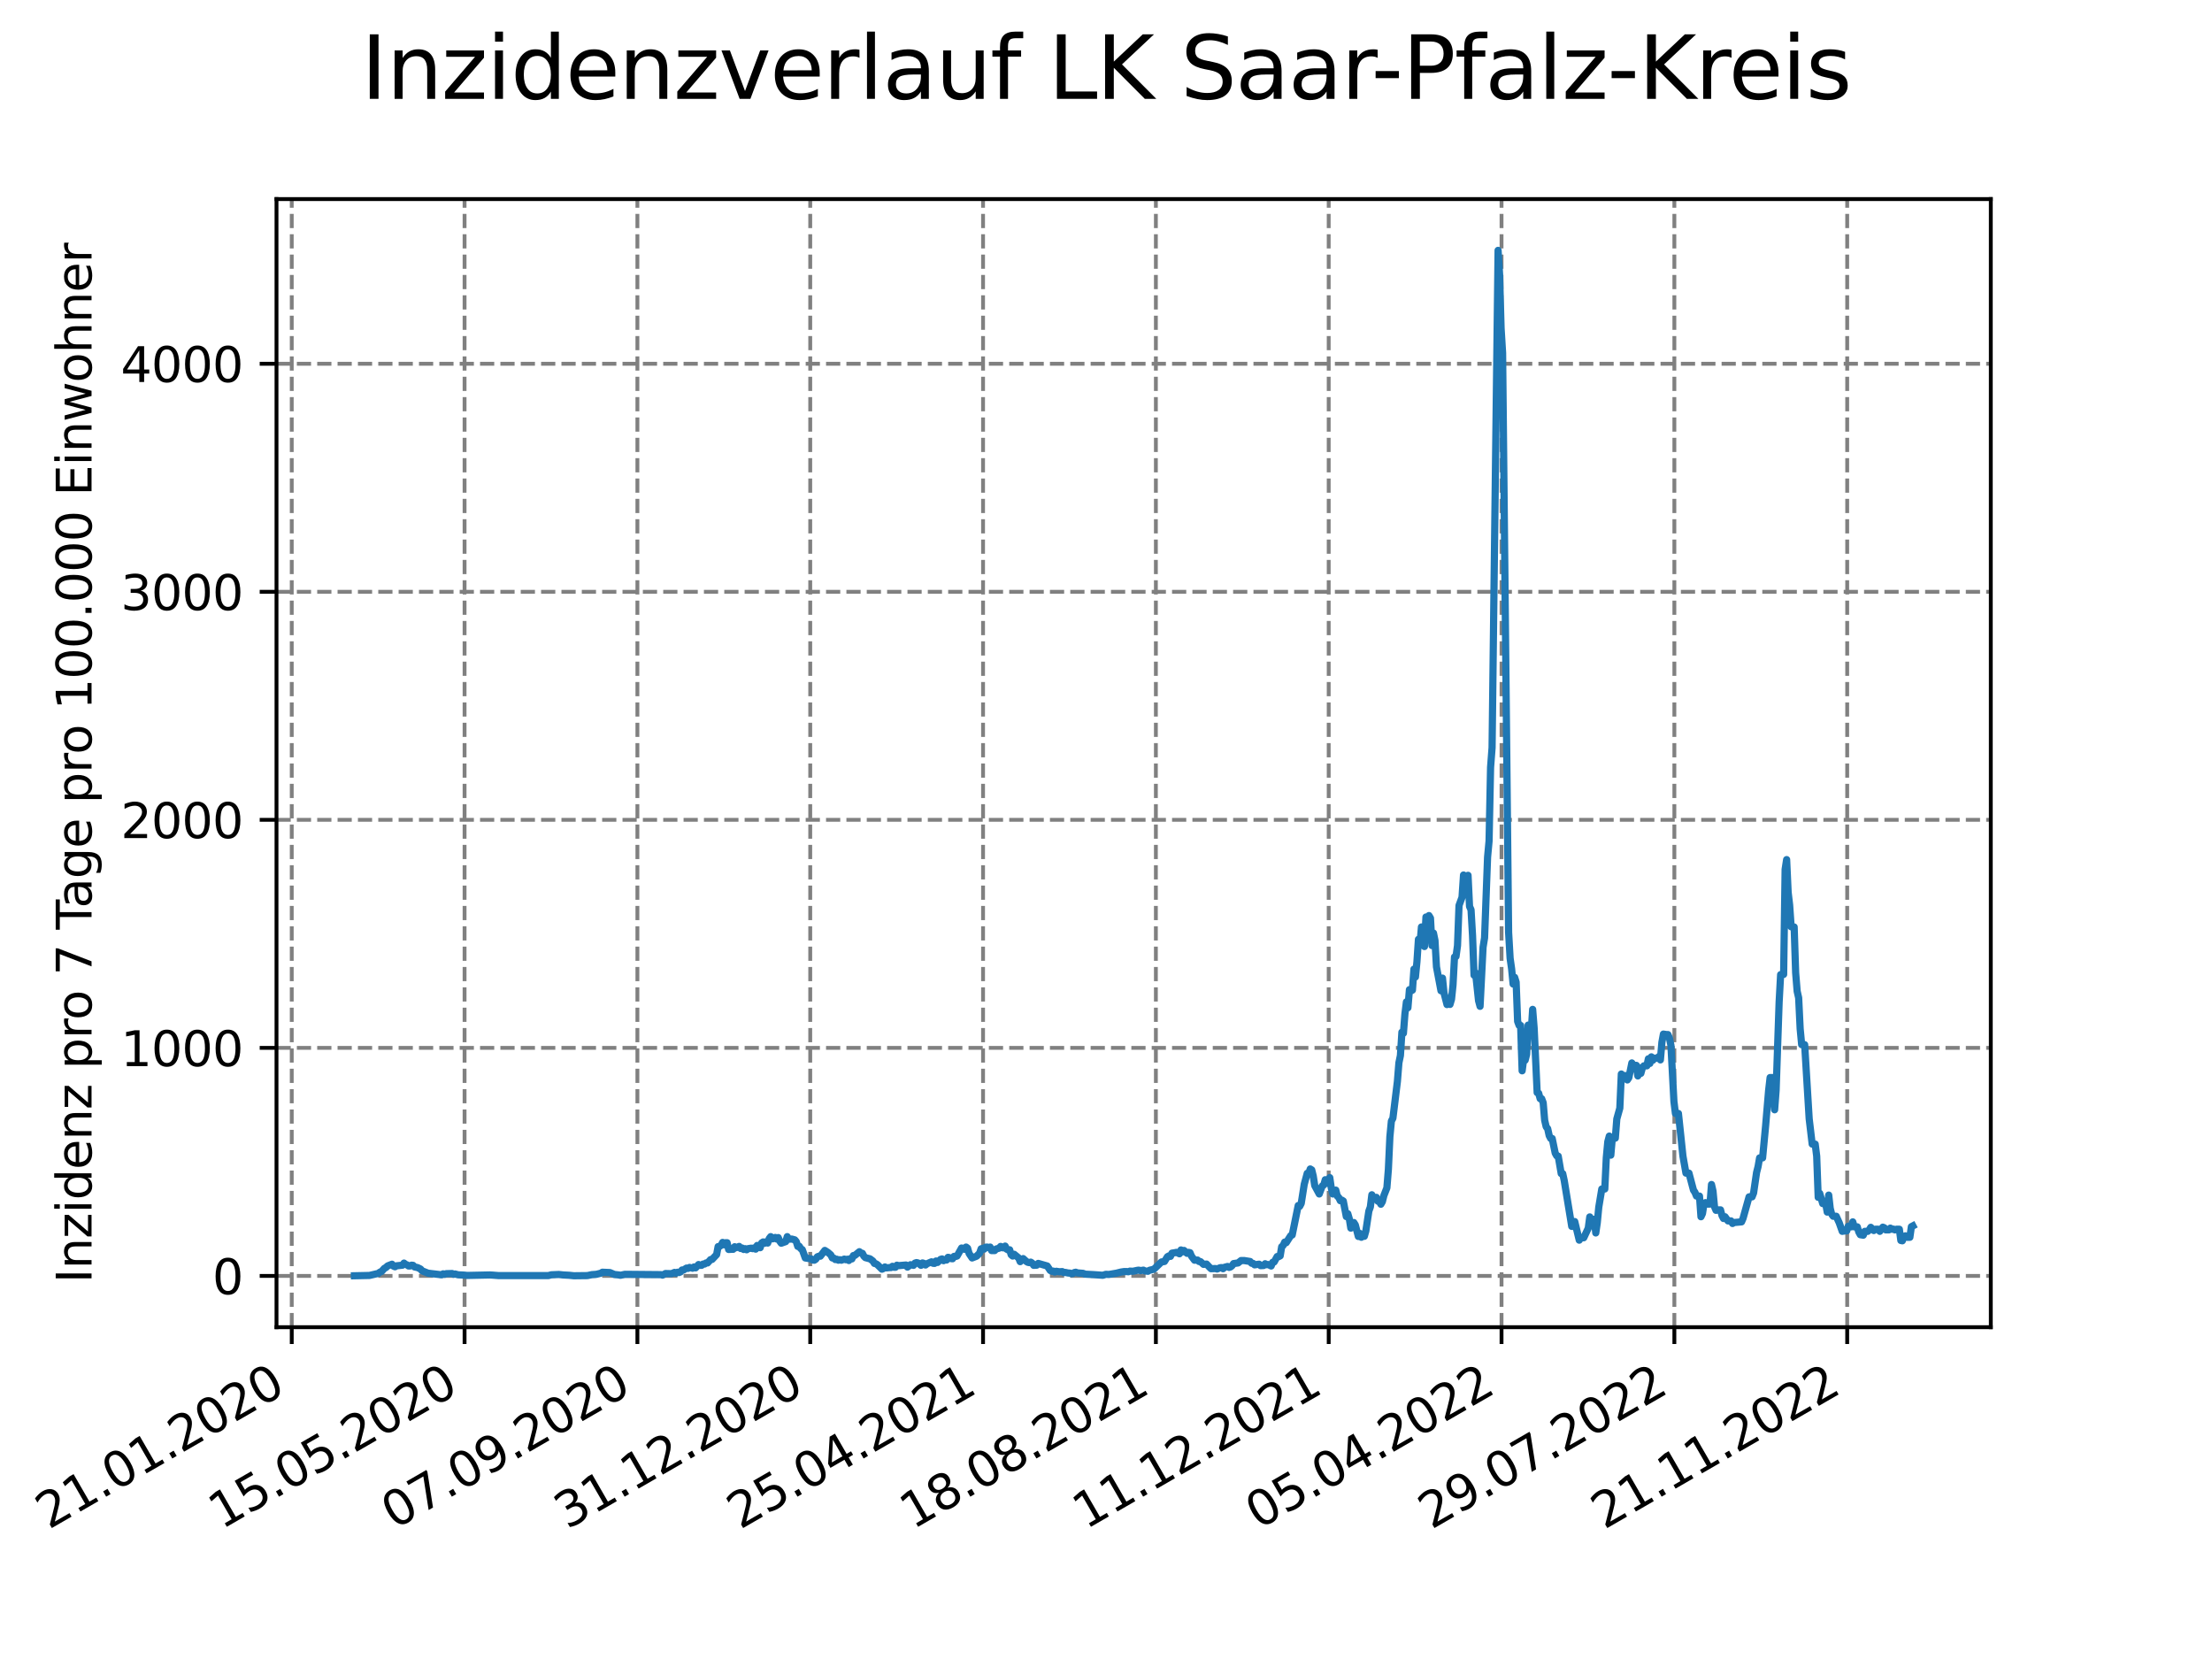 <?xml version="1.0" encoding="utf-8" standalone="no"?>
<!DOCTYPE svg PUBLIC "-//W3C//DTD SVG 1.1//EN"
  "http://www.w3.org/Graphics/SVG/1.1/DTD/svg11.dtd">
<svg xmlns:xlink="http://www.w3.org/1999/xlink" width="460.8pt" height="345.6pt" viewBox="0 0 460.8 345.6" xmlns="http://www.w3.org/2000/svg" version="1.1">
 <defs>
  <style type="text/css">*{stroke-linejoin: round; stroke-linecap: butt}</style>
 </defs>
 <g id="figure_1">
  <g id="patch_1">
   <path d="M 0 345.6 
L 460.8 345.6 
L 460.8 0 
L 0 0 
z
" style="fill: #ffffff"/>
  </g>
  <g id="axes_1">
   <g id="patch_2">
    <path d="M 57.6 276.48 
L 414.72 276.48 
L 414.72 41.472 
L 57.6 41.472 
z
" style="fill: #ffffff"/>
   </g>
   <g id="matplotlib.axis_1">
    <g id="xtick_1">
     <g id="line2d_1">
      <path d="M 60.775 276.48 
L 60.775 41.472 
" clip-path="url(#p03d2da772b)" style="fill: none; stroke-dasharray: 2.96,1.28; stroke-dashoffset: 0; stroke: #808080; stroke-width: 0.8"/>
     </g>
     <g id="line2d_2">
      <defs>
       <path id="m1a5a4cfbed" d="M 0 0 
L 0 3.5 
" style="stroke: #000000; stroke-width: 0.8"/>
      </defs>
      <g>
       <use xlink:href="#m1a5a4cfbed" x="60.775" y="276.48" style="stroke: #000000; stroke-width: 0.8"/>
      </g>
     </g>
     <g id="text_1">
      <!-- 21.01.2020 -->
      <g transform="translate(10.15 318.689) rotate(-30) scale(0.1 -0.1)">
       <defs>
        <path id="DejaVuSans-32" d="M 1228 531 
L 3431 531 
L 3431 0 
L 469 0 
L 469 531 
Q 828 903 1448 1529 
Q 2069 2156 2228 2338 
Q 2531 2678 2651 2914 
Q 2772 3150 2772 3378 
Q 2772 3750 2511 3984 
Q 2250 4219 1831 4219 
Q 1534 4219 1204 4116 
Q 875 4013 500 3803 
L 500 4441 
Q 881 4594 1212 4672 
Q 1544 4750 1819 4750 
Q 2544 4750 2975 4387 
Q 3406 4025 3406 3419 
Q 3406 3131 3298 2873 
Q 3191 2616 2906 2266 
Q 2828 2175 2409 1742 
Q 1991 1309 1228 531 
z
" transform="scale(0.016)"/>
        <path id="DejaVuSans-31" d="M 794 531 
L 1825 531 
L 1825 4091 
L 703 3866 
L 703 4441 
L 1819 4666 
L 2450 4666 
L 2450 531 
L 3481 531 
L 3481 0 
L 794 0 
L 794 531 
z
" transform="scale(0.016)"/>
        <path id="DejaVuSans-2e" d="M 684 794 
L 1344 794 
L 1344 0 
L 684 0 
L 684 794 
z
" transform="scale(0.016)"/>
        <path id="DejaVuSans-30" d="M 2034 4250 
Q 1547 4250 1301 3770 
Q 1056 3291 1056 2328 
Q 1056 1369 1301 889 
Q 1547 409 2034 409 
Q 2525 409 2770 889 
Q 3016 1369 3016 2328 
Q 3016 3291 2770 3770 
Q 2525 4250 2034 4250 
z
M 2034 4750 
Q 2819 4750 3233 4129 
Q 3647 3509 3647 2328 
Q 3647 1150 3233 529 
Q 2819 -91 2034 -91 
Q 1250 -91 836 529 
Q 422 1150 422 2328 
Q 422 3509 836 4129 
Q 1250 4750 2034 4750 
z
" transform="scale(0.016)"/>
       </defs>
       <use xlink:href="#DejaVuSans-32"/>
       <use xlink:href="#DejaVuSans-31" x="63.623"/>
       <use xlink:href="#DejaVuSans-2e" x="127.246"/>
       <use xlink:href="#DejaVuSans-30" x="159.033"/>
       <use xlink:href="#DejaVuSans-31" x="222.656"/>
       <use xlink:href="#DejaVuSans-2e" x="286.279"/>
       <use xlink:href="#DejaVuSans-32" x="318.066"/>
       <use xlink:href="#DejaVuSans-30" x="381.689"/>
       <use xlink:href="#DejaVuSans-32" x="445.312"/>
       <use xlink:href="#DejaVuSans-30" x="508.936"/>
      </g>
     </g>
    </g>
    <g id="xtick_2">
     <g id="line2d_3">
      <path d="M 96.778 276.48 
L 96.778 41.472 
" clip-path="url(#p03d2da772b)" style="fill: none; stroke-dasharray: 2.96,1.28; stroke-dashoffset: 0; stroke: #808080; stroke-width: 0.8"/>
     </g>
     <g id="line2d_4">
      <g>
       <use xlink:href="#m1a5a4cfbed" x="96.778" y="276.48" style="stroke: #000000; stroke-width: 0.8"/>
      </g>
     </g>
     <g id="text_2">
      <!-- 15.05.2020 -->
      <g transform="translate(46.153 318.689) rotate(-30) scale(0.1 -0.1)">
       <defs>
        <path id="DejaVuSans-35" d="M 691 4666 
L 3169 4666 
L 3169 4134 
L 1269 4134 
L 1269 2991 
Q 1406 3038 1543 3061 
Q 1681 3084 1819 3084 
Q 2600 3084 3056 2656 
Q 3513 2228 3513 1497 
Q 3513 744 3044 326 
Q 2575 -91 1722 -91 
Q 1428 -91 1123 -41 
Q 819 9 494 109 
L 494 744 
Q 775 591 1075 516 
Q 1375 441 1709 441 
Q 2250 441 2565 725 
Q 2881 1009 2881 1497 
Q 2881 1984 2565 2268 
Q 2250 2553 1709 2553 
Q 1456 2553 1204 2497 
Q 953 2441 691 2322 
L 691 4666 
z
" transform="scale(0.016)"/>
       </defs>
       <use xlink:href="#DejaVuSans-31"/>
       <use xlink:href="#DejaVuSans-35" x="63.623"/>
       <use xlink:href="#DejaVuSans-2e" x="127.246"/>
       <use xlink:href="#DejaVuSans-30" x="159.033"/>
       <use xlink:href="#DejaVuSans-35" x="222.656"/>
       <use xlink:href="#DejaVuSans-2e" x="286.279"/>
       <use xlink:href="#DejaVuSans-32" x="318.066"/>
       <use xlink:href="#DejaVuSans-30" x="381.689"/>
       <use xlink:href="#DejaVuSans-32" x="445.312"/>
       <use xlink:href="#DejaVuSans-30" x="508.936"/>
      </g>
     </g>
    </g>
    <g id="xtick_3">
     <g id="line2d_5">
      <path d="M 132.781 276.48 
L 132.781 41.472 
" clip-path="url(#p03d2da772b)" style="fill: none; stroke-dasharray: 2.96,1.28; stroke-dashoffset: 0; stroke: #808080; stroke-width: 0.8"/>
     </g>
     <g id="line2d_6">
      <g>
       <use xlink:href="#m1a5a4cfbed" x="132.781" y="276.48" style="stroke: #000000; stroke-width: 0.8"/>
      </g>
     </g>
     <g id="text_3">
      <!-- 07.09.2020 -->
      <g transform="translate(82.156 318.689) rotate(-30) scale(0.1 -0.1)">
       <defs>
        <path id="DejaVuSans-37" d="M 525 4666 
L 3525 4666 
L 3525 4397 
L 1831 0 
L 1172 0 
L 2766 4134 
L 525 4134 
L 525 4666 
z
" transform="scale(0.016)"/>
        <path id="DejaVuSans-39" d="M 703 97 
L 703 672 
Q 941 559 1184 500 
Q 1428 441 1663 441 
Q 2288 441 2617 861 
Q 2947 1281 2994 2138 
Q 2813 1869 2534 1725 
Q 2256 1581 1919 1581 
Q 1219 1581 811 2004 
Q 403 2428 403 3163 
Q 403 3881 828 4315 
Q 1253 4750 1959 4750 
Q 2769 4750 3195 4129 
Q 3622 3509 3622 2328 
Q 3622 1225 3098 567 
Q 2575 -91 1691 -91 
Q 1453 -91 1209 -44 
Q 966 3 703 97 
z
M 1959 2075 
Q 2384 2075 2632 2365 
Q 2881 2656 2881 3163 
Q 2881 3666 2632 3958 
Q 2384 4250 1959 4250 
Q 1534 4250 1286 3958 
Q 1038 3666 1038 3163 
Q 1038 2656 1286 2365 
Q 1534 2075 1959 2075 
z
" transform="scale(0.016)"/>
       </defs>
       <use xlink:href="#DejaVuSans-30"/>
       <use xlink:href="#DejaVuSans-37" x="63.623"/>
       <use xlink:href="#DejaVuSans-2e" x="127.246"/>
       <use xlink:href="#DejaVuSans-30" x="159.033"/>
       <use xlink:href="#DejaVuSans-39" x="222.656"/>
       <use xlink:href="#DejaVuSans-2e" x="286.279"/>
       <use xlink:href="#DejaVuSans-32" x="318.066"/>
       <use xlink:href="#DejaVuSans-30" x="381.689"/>
       <use xlink:href="#DejaVuSans-32" x="445.312"/>
       <use xlink:href="#DejaVuSans-30" x="508.936"/>
      </g>
     </g>
    </g>
    <g id="xtick_4">
     <g id="line2d_7">
      <path d="M 168.785 276.48 
L 168.785 41.472 
" clip-path="url(#p03d2da772b)" style="fill: none; stroke-dasharray: 2.96,1.28; stroke-dashoffset: 0; stroke: #808080; stroke-width: 0.8"/>
     </g>
     <g id="line2d_8">
      <g>
       <use xlink:href="#m1a5a4cfbed" x="168.785" y="276.48" style="stroke: #000000; stroke-width: 0.8"/>
      </g>
     </g>
     <g id="text_4">
      <!-- 31.12.2020 -->
      <g transform="translate(118.159 318.689) rotate(-30) scale(0.1 -0.1)">
       <defs>
        <path id="DejaVuSans-33" d="M 2597 2516 
Q 3050 2419 3304 2112 
Q 3559 1806 3559 1356 
Q 3559 666 3084 287 
Q 2609 -91 1734 -91 
Q 1441 -91 1130 -33 
Q 819 25 488 141 
L 488 750 
Q 750 597 1062 519 
Q 1375 441 1716 441 
Q 2309 441 2620 675 
Q 2931 909 2931 1356 
Q 2931 1769 2642 2001 
Q 2353 2234 1838 2234 
L 1294 2234 
L 1294 2753 
L 1863 2753 
Q 2328 2753 2575 2939 
Q 2822 3125 2822 3475 
Q 2822 3834 2567 4026 
Q 2313 4219 1838 4219 
Q 1578 4219 1281 4162 
Q 984 4106 628 3988 
L 628 4550 
Q 988 4650 1302 4700 
Q 1616 4750 1894 4750 
Q 2613 4750 3031 4423 
Q 3450 4097 3450 3541 
Q 3450 3153 3228 2886 
Q 3006 2619 2597 2516 
z
" transform="scale(0.016)"/>
       </defs>
       <use xlink:href="#DejaVuSans-33"/>
       <use xlink:href="#DejaVuSans-31" x="63.623"/>
       <use xlink:href="#DejaVuSans-2e" x="127.246"/>
       <use xlink:href="#DejaVuSans-31" x="159.033"/>
       <use xlink:href="#DejaVuSans-32" x="222.656"/>
       <use xlink:href="#DejaVuSans-2e" x="286.279"/>
       <use xlink:href="#DejaVuSans-32" x="318.066"/>
       <use xlink:href="#DejaVuSans-30" x="381.689"/>
       <use xlink:href="#DejaVuSans-32" x="445.312"/>
       <use xlink:href="#DejaVuSans-30" x="508.936"/>
      </g>
     </g>
    </g>
    <g id="xtick_5">
     <g id="line2d_9">
      <path d="M 204.788 276.48 
L 204.788 41.472 
" clip-path="url(#p03d2da772b)" style="fill: none; stroke-dasharray: 2.96,1.28; stroke-dashoffset: 0; stroke: #808080; stroke-width: 0.8"/>
     </g>
     <g id="line2d_10">
      <g>
       <use xlink:href="#m1a5a4cfbed" x="204.788" y="276.48" style="stroke: #000000; stroke-width: 0.8"/>
      </g>
     </g>
     <g id="text_5">
      <!-- 25.04.2021 -->
      <g transform="translate(154.162 318.689) rotate(-30) scale(0.1 -0.1)">
       <defs>
        <path id="DejaVuSans-34" d="M 2419 4116 
L 825 1625 
L 2419 1625 
L 2419 4116 
z
M 2253 4666 
L 3047 4666 
L 3047 1625 
L 3713 1625 
L 3713 1100 
L 3047 1100 
L 3047 0 
L 2419 0 
L 2419 1100 
L 313 1100 
L 313 1709 
L 2253 4666 
z
" transform="scale(0.016)"/>
       </defs>
       <use xlink:href="#DejaVuSans-32"/>
       <use xlink:href="#DejaVuSans-35" x="63.623"/>
       <use xlink:href="#DejaVuSans-2e" x="127.246"/>
       <use xlink:href="#DejaVuSans-30" x="159.033"/>
       <use xlink:href="#DejaVuSans-34" x="222.656"/>
       <use xlink:href="#DejaVuSans-2e" x="286.279"/>
       <use xlink:href="#DejaVuSans-32" x="318.066"/>
       <use xlink:href="#DejaVuSans-30" x="381.689"/>
       <use xlink:href="#DejaVuSans-32" x="445.312"/>
       <use xlink:href="#DejaVuSans-31" x="508.936"/>
      </g>
     </g>
    </g>
    <g id="xtick_6">
     <g id="line2d_11">
      <path d="M 240.791 276.48 
L 240.791 41.472 
" clip-path="url(#p03d2da772b)" style="fill: none; stroke-dasharray: 2.96,1.28; stroke-dashoffset: 0; stroke: #808080; stroke-width: 0.8"/>
     </g>
     <g id="line2d_12">
      <g>
       <use xlink:href="#m1a5a4cfbed" x="240.791" y="276.48" style="stroke: #000000; stroke-width: 0.8"/>
      </g>
     </g>
     <g id="text_6">
      <!-- 18.08.2021 -->
      <g transform="translate(190.166 318.689) rotate(-30) scale(0.1 -0.1)">
       <defs>
        <path id="DejaVuSans-38" d="M 2034 2216 
Q 1584 2216 1326 1975 
Q 1069 1734 1069 1313 
Q 1069 891 1326 650 
Q 1584 409 2034 409 
Q 2484 409 2743 651 
Q 3003 894 3003 1313 
Q 3003 1734 2745 1975 
Q 2488 2216 2034 2216 
z
M 1403 2484 
Q 997 2584 770 2862 
Q 544 3141 544 3541 
Q 544 4100 942 4425 
Q 1341 4750 2034 4750 
Q 2731 4750 3128 4425 
Q 3525 4100 3525 3541 
Q 3525 3141 3298 2862 
Q 3072 2584 2669 2484 
Q 3125 2378 3379 2068 
Q 3634 1759 3634 1313 
Q 3634 634 3220 271 
Q 2806 -91 2034 -91 
Q 1263 -91 848 271 
Q 434 634 434 1313 
Q 434 1759 690 2068 
Q 947 2378 1403 2484 
z
M 1172 3481 
Q 1172 3119 1398 2916 
Q 1625 2713 2034 2713 
Q 2441 2713 2670 2916 
Q 2900 3119 2900 3481 
Q 2900 3844 2670 4047 
Q 2441 4250 2034 4250 
Q 1625 4250 1398 4047 
Q 1172 3844 1172 3481 
z
" transform="scale(0.016)"/>
       </defs>
       <use xlink:href="#DejaVuSans-31"/>
       <use xlink:href="#DejaVuSans-38" x="63.623"/>
       <use xlink:href="#DejaVuSans-2e" x="127.246"/>
       <use xlink:href="#DejaVuSans-30" x="159.033"/>
       <use xlink:href="#DejaVuSans-38" x="222.656"/>
       <use xlink:href="#DejaVuSans-2e" x="286.279"/>
       <use xlink:href="#DejaVuSans-32" x="318.066"/>
       <use xlink:href="#DejaVuSans-30" x="381.689"/>
       <use xlink:href="#DejaVuSans-32" x="445.312"/>
       <use xlink:href="#DejaVuSans-31" x="508.936"/>
      </g>
     </g>
    </g>
    <g id="xtick_7">
     <g id="line2d_13">
      <path d="M 276.794 276.48 
L 276.794 41.472 
" clip-path="url(#p03d2da772b)" style="fill: none; stroke-dasharray: 2.96,1.28; stroke-dashoffset: 0; stroke: #808080; stroke-width: 0.8"/>
     </g>
     <g id="line2d_14">
      <g>
       <use xlink:href="#m1a5a4cfbed" x="276.794" y="276.48" style="stroke: #000000; stroke-width: 0.8"/>
      </g>
     </g>
     <g id="text_7">
      <!-- 11.12.2021 -->
      <g transform="translate(226.169 318.689) rotate(-30) scale(0.1 -0.1)">
       <use xlink:href="#DejaVuSans-31"/>
       <use xlink:href="#DejaVuSans-31" x="63.623"/>
       <use xlink:href="#DejaVuSans-2e" x="127.246"/>
       <use xlink:href="#DejaVuSans-31" x="159.033"/>
       <use xlink:href="#DejaVuSans-32" x="222.656"/>
       <use xlink:href="#DejaVuSans-2e" x="286.279"/>
       <use xlink:href="#DejaVuSans-32" x="318.066"/>
       <use xlink:href="#DejaVuSans-30" x="381.689"/>
       <use xlink:href="#DejaVuSans-32" x="445.312"/>
       <use xlink:href="#DejaVuSans-31" x="508.936"/>
      </g>
     </g>
    </g>
    <g id="xtick_8">
     <g id="line2d_15">
      <path d="M 312.797 276.48 
L 312.797 41.472 
" clip-path="url(#p03d2da772b)" style="fill: none; stroke-dasharray: 2.96,1.28; stroke-dashoffset: 0; stroke: #808080; stroke-width: 0.8"/>
     </g>
     <g id="line2d_16">
      <g>
       <use xlink:href="#m1a5a4cfbed" x="312.797" y="276.48" style="stroke: #000000; stroke-width: 0.8"/>
      </g>
     </g>
     <g id="text_8">
      <!-- 05.04.2022 -->
      <g transform="translate(262.172 318.689) rotate(-30) scale(0.1 -0.1)">
       <use xlink:href="#DejaVuSans-30"/>
       <use xlink:href="#DejaVuSans-35" x="63.623"/>
       <use xlink:href="#DejaVuSans-2e" x="127.246"/>
       <use xlink:href="#DejaVuSans-30" x="159.033"/>
       <use xlink:href="#DejaVuSans-34" x="222.656"/>
       <use xlink:href="#DejaVuSans-2e" x="286.279"/>
       <use xlink:href="#DejaVuSans-32" x="318.066"/>
       <use xlink:href="#DejaVuSans-30" x="381.689"/>
       <use xlink:href="#DejaVuSans-32" x="445.312"/>
       <use xlink:href="#DejaVuSans-32" x="508.936"/>
      </g>
     </g>
    </g>
    <g id="xtick_9">
     <g id="line2d_17">
      <path d="M 348.8 276.48 
L 348.8 41.472 
" clip-path="url(#p03d2da772b)" style="fill: none; stroke-dasharray: 2.96,1.28; stroke-dashoffset: 0; stroke: #808080; stroke-width: 0.8"/>
     </g>
     <g id="line2d_18">
      <g>
       <use xlink:href="#m1a5a4cfbed" x="348.8" y="276.48" style="stroke: #000000; stroke-width: 0.8"/>
      </g>
     </g>
     <g id="text_9">
      <!-- 29.07.2022 -->
      <g transform="translate(298.175 318.689) rotate(-30) scale(0.1 -0.1)">
       <use xlink:href="#DejaVuSans-32"/>
       <use xlink:href="#DejaVuSans-39" x="63.623"/>
       <use xlink:href="#DejaVuSans-2e" x="127.246"/>
       <use xlink:href="#DejaVuSans-30" x="159.033"/>
       <use xlink:href="#DejaVuSans-37" x="222.656"/>
       <use xlink:href="#DejaVuSans-2e" x="286.279"/>
       <use xlink:href="#DejaVuSans-32" x="318.066"/>
       <use xlink:href="#DejaVuSans-30" x="381.689"/>
       <use xlink:href="#DejaVuSans-32" x="445.312"/>
       <use xlink:href="#DejaVuSans-32" x="508.936"/>
      </g>
     </g>
    </g>
    <g id="xtick_10">
     <g id="line2d_19">
      <path d="M 384.803 276.48 
L 384.803 41.472 
" clip-path="url(#p03d2da772b)" style="fill: none; stroke-dasharray: 2.96,1.28; stroke-dashoffset: 0; stroke: #808080; stroke-width: 0.8"/>
     </g>
     <g id="line2d_20">
      <g>
       <use xlink:href="#m1a5a4cfbed" x="384.803" y="276.48" style="stroke: #000000; stroke-width: 0.8"/>
      </g>
     </g>
     <g id="text_10">
      <!-- 21.11.2022 -->
      <g transform="translate(334.178 318.689) rotate(-30) scale(0.1 -0.1)">
       <use xlink:href="#DejaVuSans-32"/>
       <use xlink:href="#DejaVuSans-31" x="63.623"/>
       <use xlink:href="#DejaVuSans-2e" x="127.246"/>
       <use xlink:href="#DejaVuSans-31" x="159.033"/>
       <use xlink:href="#DejaVuSans-31" x="222.656"/>
       <use xlink:href="#DejaVuSans-2e" x="286.279"/>
       <use xlink:href="#DejaVuSans-32" x="318.066"/>
       <use xlink:href="#DejaVuSans-30" x="381.689"/>
       <use xlink:href="#DejaVuSans-32" x="445.312"/>
       <use xlink:href="#DejaVuSans-32" x="508.936"/>
      </g>
     </g>
    </g>
   </g>
   <g id="matplotlib.axis_2">
    <g id="ytick_1">
     <g id="line2d_21">
      <path d="M 57.6 265.798 
L 414.72 265.798 
" clip-path="url(#p03d2da772b)" style="fill: none; stroke-dasharray: 2.96,1.28; stroke-dashoffset: 0; stroke: #808080; stroke-width: 0.8"/>
     </g>
     <g id="line2d_22">
      <defs>
       <path id="ma53c4f6c4d" d="M 0 0 
L -3.5 0 
" style="stroke: #000000; stroke-width: 0.8"/>
      </defs>
      <g>
       <use xlink:href="#ma53c4f6c4d" x="57.6" y="265.798" style="stroke: #000000; stroke-width: 0.8"/>
      </g>
     </g>
     <g id="text_11">
      <!-- 0 -->
      <g transform="translate(44.237 269.597) scale(0.1 -0.1)">
       <use xlink:href="#DejaVuSans-30"/>
      </g>
     </g>
    </g>
    <g id="ytick_2">
     <g id="line2d_23">
      <path d="M 57.6 218.293 
L 414.72 218.293 
" clip-path="url(#p03d2da772b)" style="fill: none; stroke-dasharray: 2.96,1.28; stroke-dashoffset: 0; stroke: #808080; stroke-width: 0.8"/>
     </g>
     <g id="line2d_24">
      <g>
       <use xlink:href="#ma53c4f6c4d" x="57.6" y="218.293" style="stroke: #000000; stroke-width: 0.8"/>
      </g>
     </g>
     <g id="text_12">
      <!-- 1000 -->
      <g transform="translate(25.15 222.092) scale(0.1 -0.1)">
       <use xlink:href="#DejaVuSans-31"/>
       <use xlink:href="#DejaVuSans-30" x="63.623"/>
       <use xlink:href="#DejaVuSans-30" x="127.246"/>
       <use xlink:href="#DejaVuSans-30" x="190.869"/>
      </g>
     </g>
    </g>
    <g id="ytick_3">
     <g id="line2d_25">
      <path d="M 57.6 170.788 
L 414.72 170.788 
" clip-path="url(#p03d2da772b)" style="fill: none; stroke-dasharray: 2.96,1.28; stroke-dashoffset: 0; stroke: #808080; stroke-width: 0.8"/>
     </g>
     <g id="line2d_26">
      <g>
       <use xlink:href="#ma53c4f6c4d" x="57.6" y="170.788" style="stroke: #000000; stroke-width: 0.8"/>
      </g>
     </g>
     <g id="text_13">
      <!-- 2000 -->
      <g transform="translate(25.15 174.588) scale(0.1 -0.1)">
       <use xlink:href="#DejaVuSans-32"/>
       <use xlink:href="#DejaVuSans-30" x="63.623"/>
       <use xlink:href="#DejaVuSans-30" x="127.246"/>
       <use xlink:href="#DejaVuSans-30" x="190.869"/>
      </g>
     </g>
    </g>
    <g id="ytick_4">
     <g id="line2d_27">
      <path d="M 57.6 123.284 
L 414.72 123.284 
" clip-path="url(#p03d2da772b)" style="fill: none; stroke-dasharray: 2.96,1.28; stroke-dashoffset: 0; stroke: #808080; stroke-width: 0.8"/>
     </g>
     <g id="line2d_28">
      <g>
       <use xlink:href="#ma53c4f6c4d" x="57.6" y="123.284" style="stroke: #000000; stroke-width: 0.8"/>
      </g>
     </g>
     <g id="text_14">
      <!-- 3000 -->
      <g transform="translate(25.15 127.083) scale(0.1 -0.1)">
       <use xlink:href="#DejaVuSans-33"/>
       <use xlink:href="#DejaVuSans-30" x="63.623"/>
       <use xlink:href="#DejaVuSans-30" x="127.246"/>
       <use xlink:href="#DejaVuSans-30" x="190.869"/>
      </g>
     </g>
    </g>
    <g id="ytick_5">
     <g id="line2d_29">
      <path d="M 57.6 75.779 
L 414.72 75.779 
" clip-path="url(#p03d2da772b)" style="fill: none; stroke-dasharray: 2.96,1.28; stroke-dashoffset: 0; stroke: #808080; stroke-width: 0.8"/>
     </g>
     <g id="line2d_30">
      <g>
       <use xlink:href="#ma53c4f6c4d" x="57.6" y="75.779" style="stroke: #000000; stroke-width: 0.8"/>
      </g>
     </g>
     <g id="text_15">
      <!-- 4000 -->
      <g transform="translate(25.15 79.578) scale(0.1 -0.1)">
       <use xlink:href="#DejaVuSans-34"/>
       <use xlink:href="#DejaVuSans-30" x="63.623"/>
       <use xlink:href="#DejaVuSans-30" x="127.246"/>
       <use xlink:href="#DejaVuSans-30" x="190.869"/>
      </g>
     </g>
    </g>
    <g id="text_16">
     <!-- Inzidenz pro 7 Tage pro 100.000 Einwohner -->
     <g transform="translate(19.07 267.301) rotate(-90) scale(0.1 -0.1)">
      <defs>
       <path id="DejaVuSans-49" d="M 628 4666 
L 1259 4666 
L 1259 0 
L 628 0 
L 628 4666 
z
" transform="scale(0.016)"/>
       <path id="DejaVuSans-6e" d="M 3513 2113 
L 3513 0 
L 2938 0 
L 2938 2094 
Q 2938 2591 2744 2837 
Q 2550 3084 2163 3084 
Q 1697 3084 1428 2787 
Q 1159 2491 1159 1978 
L 1159 0 
L 581 0 
L 581 3500 
L 1159 3500 
L 1159 2956 
Q 1366 3272 1645 3428 
Q 1925 3584 2291 3584 
Q 2894 3584 3203 3211 
Q 3513 2838 3513 2113 
z
" transform="scale(0.016)"/>
       <path id="DejaVuSans-7a" d="M 353 3500 
L 3084 3500 
L 3084 2975 
L 922 459 
L 3084 459 
L 3084 0 
L 275 0 
L 275 525 
L 2438 3041 
L 353 3041 
L 353 3500 
z
" transform="scale(0.016)"/>
       <path id="DejaVuSans-69" d="M 603 3500 
L 1178 3500 
L 1178 0 
L 603 0 
L 603 3500 
z
M 603 4863 
L 1178 4863 
L 1178 4134 
L 603 4134 
L 603 4863 
z
" transform="scale(0.016)"/>
       <path id="DejaVuSans-64" d="M 2906 2969 
L 2906 4863 
L 3481 4863 
L 3481 0 
L 2906 0 
L 2906 525 
Q 2725 213 2448 61 
Q 2172 -91 1784 -91 
Q 1150 -91 751 415 
Q 353 922 353 1747 
Q 353 2572 751 3078 
Q 1150 3584 1784 3584 
Q 2172 3584 2448 3432 
Q 2725 3281 2906 2969 
z
M 947 1747 
Q 947 1113 1208 752 
Q 1469 391 1925 391 
Q 2381 391 2643 752 
Q 2906 1113 2906 1747 
Q 2906 2381 2643 2742 
Q 2381 3103 1925 3103 
Q 1469 3103 1208 2742 
Q 947 2381 947 1747 
z
" transform="scale(0.016)"/>
       <path id="DejaVuSans-65" d="M 3597 1894 
L 3597 1613 
L 953 1613 
Q 991 1019 1311 708 
Q 1631 397 2203 397 
Q 2534 397 2845 478 
Q 3156 559 3463 722 
L 3463 178 
Q 3153 47 2828 -22 
Q 2503 -91 2169 -91 
Q 1331 -91 842 396 
Q 353 884 353 1716 
Q 353 2575 817 3079 
Q 1281 3584 2069 3584 
Q 2775 3584 3186 3129 
Q 3597 2675 3597 1894 
z
M 3022 2063 
Q 3016 2534 2758 2815 
Q 2500 3097 2075 3097 
Q 1594 3097 1305 2825 
Q 1016 2553 972 2059 
L 3022 2063 
z
" transform="scale(0.016)"/>
       <path id="DejaVuSans-20" transform="scale(0.016)"/>
       <path id="DejaVuSans-70" d="M 1159 525 
L 1159 -1331 
L 581 -1331 
L 581 3500 
L 1159 3500 
L 1159 2969 
Q 1341 3281 1617 3432 
Q 1894 3584 2278 3584 
Q 2916 3584 3314 3078 
Q 3713 2572 3713 1747 
Q 3713 922 3314 415 
Q 2916 -91 2278 -91 
Q 1894 -91 1617 61 
Q 1341 213 1159 525 
z
M 3116 1747 
Q 3116 2381 2855 2742 
Q 2594 3103 2138 3103 
Q 1681 3103 1420 2742 
Q 1159 2381 1159 1747 
Q 1159 1113 1420 752 
Q 1681 391 2138 391 
Q 2594 391 2855 752 
Q 3116 1113 3116 1747 
z
" transform="scale(0.016)"/>
       <path id="DejaVuSans-72" d="M 2631 2963 
Q 2534 3019 2420 3045 
Q 2306 3072 2169 3072 
Q 1681 3072 1420 2755 
Q 1159 2438 1159 1844 
L 1159 0 
L 581 0 
L 581 3500 
L 1159 3500 
L 1159 2956 
Q 1341 3275 1631 3429 
Q 1922 3584 2338 3584 
Q 2397 3584 2469 3576 
Q 2541 3569 2628 3553 
L 2631 2963 
z
" transform="scale(0.016)"/>
       <path id="DejaVuSans-6f" d="M 1959 3097 
Q 1497 3097 1228 2736 
Q 959 2375 959 1747 
Q 959 1119 1226 758 
Q 1494 397 1959 397 
Q 2419 397 2687 759 
Q 2956 1122 2956 1747 
Q 2956 2369 2687 2733 
Q 2419 3097 1959 3097 
z
M 1959 3584 
Q 2709 3584 3137 3096 
Q 3566 2609 3566 1747 
Q 3566 888 3137 398 
Q 2709 -91 1959 -91 
Q 1206 -91 779 398 
Q 353 888 353 1747 
Q 353 2609 779 3096 
Q 1206 3584 1959 3584 
z
" transform="scale(0.016)"/>
       <path id="DejaVuSans-54" d="M -19 4666 
L 3928 4666 
L 3928 4134 
L 2272 4134 
L 2272 0 
L 1638 0 
L 1638 4134 
L -19 4134 
L -19 4666 
z
" transform="scale(0.016)"/>
       <path id="DejaVuSans-61" d="M 2194 1759 
Q 1497 1759 1228 1600 
Q 959 1441 959 1056 
Q 959 750 1161 570 
Q 1363 391 1709 391 
Q 2188 391 2477 730 
Q 2766 1069 2766 1631 
L 2766 1759 
L 2194 1759 
z
M 3341 1997 
L 3341 0 
L 2766 0 
L 2766 531 
Q 2569 213 2275 61 
Q 1981 -91 1556 -91 
Q 1019 -91 701 211 
Q 384 513 384 1019 
Q 384 1609 779 1909 
Q 1175 2209 1959 2209 
L 2766 2209 
L 2766 2266 
Q 2766 2663 2505 2880 
Q 2244 3097 1772 3097 
Q 1472 3097 1187 3025 
Q 903 2953 641 2809 
L 641 3341 
Q 956 3463 1253 3523 
Q 1550 3584 1831 3584 
Q 2591 3584 2966 3190 
Q 3341 2797 3341 1997 
z
" transform="scale(0.016)"/>
       <path id="DejaVuSans-67" d="M 2906 1791 
Q 2906 2416 2648 2759 
Q 2391 3103 1925 3103 
Q 1463 3103 1205 2759 
Q 947 2416 947 1791 
Q 947 1169 1205 825 
Q 1463 481 1925 481 
Q 2391 481 2648 825 
Q 2906 1169 2906 1791 
z
M 3481 434 
Q 3481 -459 3084 -895 
Q 2688 -1331 1869 -1331 
Q 1566 -1331 1297 -1286 
Q 1028 -1241 775 -1147 
L 775 -588 
Q 1028 -725 1275 -790 
Q 1522 -856 1778 -856 
Q 2344 -856 2625 -561 
Q 2906 -266 2906 331 
L 2906 616 
Q 2728 306 2450 153 
Q 2172 0 1784 0 
Q 1141 0 747 490 
Q 353 981 353 1791 
Q 353 2603 747 3093 
Q 1141 3584 1784 3584 
Q 2172 3584 2450 3431 
Q 2728 3278 2906 2969 
L 2906 3500 
L 3481 3500 
L 3481 434 
z
" transform="scale(0.016)"/>
       <path id="DejaVuSans-45" d="M 628 4666 
L 3578 4666 
L 3578 4134 
L 1259 4134 
L 1259 2753 
L 3481 2753 
L 3481 2222 
L 1259 2222 
L 1259 531 
L 3634 531 
L 3634 0 
L 628 0 
L 628 4666 
z
" transform="scale(0.016)"/>
       <path id="DejaVuSans-77" d="M 269 3500 
L 844 3500 
L 1563 769 
L 2278 3500 
L 2956 3500 
L 3675 769 
L 4391 3500 
L 4966 3500 
L 4050 0 
L 3372 0 
L 2619 2869 
L 1863 0 
L 1184 0 
L 269 3500 
z
" transform="scale(0.016)"/>
       <path id="DejaVuSans-68" d="M 3513 2113 
L 3513 0 
L 2938 0 
L 2938 2094 
Q 2938 2591 2744 2837 
Q 2550 3084 2163 3084 
Q 1697 3084 1428 2787 
Q 1159 2491 1159 1978 
L 1159 0 
L 581 0 
L 581 4863 
L 1159 4863 
L 1159 2956 
Q 1366 3272 1645 3428 
Q 1925 3584 2291 3584 
Q 2894 3584 3203 3211 
Q 3513 2838 3513 2113 
z
" transform="scale(0.016)"/>
      </defs>
      <use xlink:href="#DejaVuSans-49"/>
      <use xlink:href="#DejaVuSans-6e" x="29.492"/>
      <use xlink:href="#DejaVuSans-7a" x="92.871"/>
      <use xlink:href="#DejaVuSans-69" x="145.361"/>
      <use xlink:href="#DejaVuSans-64" x="173.145"/>
      <use xlink:href="#DejaVuSans-65" x="236.621"/>
      <use xlink:href="#DejaVuSans-6e" x="298.145"/>
      <use xlink:href="#DejaVuSans-7a" x="361.523"/>
      <use xlink:href="#DejaVuSans-20" x="414.014"/>
      <use xlink:href="#DejaVuSans-70" x="445.801"/>
      <use xlink:href="#DejaVuSans-72" x="509.277"/>
      <use xlink:href="#DejaVuSans-6f" x="548.141"/>
      <use xlink:href="#DejaVuSans-20" x="609.322"/>
      <use xlink:href="#DejaVuSans-37" x="641.109"/>
      <use xlink:href="#DejaVuSans-20" x="704.732"/>
      <use xlink:href="#DejaVuSans-54" x="736.52"/>
      <use xlink:href="#DejaVuSans-61" x="781.104"/>
      <use xlink:href="#DejaVuSans-67" x="842.383"/>
      <use xlink:href="#DejaVuSans-65" x="905.859"/>
      <use xlink:href="#DejaVuSans-20" x="967.383"/>
      <use xlink:href="#DejaVuSans-70" x="999.17"/>
      <use xlink:href="#DejaVuSans-72" x="1062.646"/>
      <use xlink:href="#DejaVuSans-6f" x="1101.51"/>
      <use xlink:href="#DejaVuSans-20" x="1162.691"/>
      <use xlink:href="#DejaVuSans-31" x="1194.479"/>
      <use xlink:href="#DejaVuSans-30" x="1258.102"/>
      <use xlink:href="#DejaVuSans-30" x="1321.725"/>
      <use xlink:href="#DejaVuSans-2e" x="1385.348"/>
      <use xlink:href="#DejaVuSans-30" x="1417.135"/>
      <use xlink:href="#DejaVuSans-30" x="1480.758"/>
      <use xlink:href="#DejaVuSans-30" x="1544.381"/>
      <use xlink:href="#DejaVuSans-20" x="1608.004"/>
      <use xlink:href="#DejaVuSans-45" x="1639.791"/>
      <use xlink:href="#DejaVuSans-69" x="1702.975"/>
      <use xlink:href="#DejaVuSans-6e" x="1730.758"/>
      <use xlink:href="#DejaVuSans-77" x="1794.137"/>
      <use xlink:href="#DejaVuSans-6f" x="1875.924"/>
      <use xlink:href="#DejaVuSans-68" x="1937.105"/>
      <use xlink:href="#DejaVuSans-6e" x="2000.484"/>
      <use xlink:href="#DejaVuSans-65" x="2063.863"/>
      <use xlink:href="#DejaVuSans-72" x="2125.387"/>
     </g>
    </g>
   </g>
   <g id="line2d_31">
    <path d="M 73.833 265.764 
L 76.963 265.698 
L 78.842 265.263 
L 79.155 264.996 
L 79.468 264.896 
L 80.094 264.194 
L 80.407 264.061 
L 80.72 263.727 
L 81.659 263.359 
L 81.973 263.76 
L 82.286 263.894 
L 82.599 263.693 
L 83.538 263.593 
L 83.851 263.559 
L 84.164 263.125 
L 84.477 263.392 
L 84.79 263.493 
L 85.103 263.727 
L 85.416 263.727 
L 85.729 263.559 
L 86.042 263.593 
L 86.356 263.927 
L 86.982 264.061 
L 87.608 264.361 
L 87.921 264.729 
L 89.173 265.23 
L 91.991 265.564 
L 92.304 265.364 
L 92.617 265.464 
L 92.93 265.33 
L 94.182 265.297 
L 94.495 265.464 
L 94.808 265.397 
L 95.435 265.564 
L 96.687 265.631 
L 97.313 265.698 
L 102.009 265.597 
L 102.635 265.631 
L 103.888 265.731 
L 104.827 265.731 
L 114.219 265.731 
L 114.845 265.564 
L 116.41 265.497 
L 117.35 265.597 
L 118.602 265.664 
L 119.541 265.764 
L 122.359 265.731 
L 123.298 265.531 
L 124.237 265.464 
L 125.176 265.23 
L 125.489 265.029 
L 127.055 265.096 
L 127.994 265.497 
L 128.933 265.597 
L 129.246 265.664 
L 130.185 265.464 
L 137.699 265.531 
L 138.012 265.631 
L 138.638 265.297 
L 139.891 265.33 
L 140.517 265.063 
L 140.83 265.23 
L 141.143 265.029 
L 141.456 265.096 
L 141.769 264.963 
L 142.082 264.562 
L 142.395 264.562 
L 143.021 264.161 
L 143.334 264.228 
L 143.648 264.027 
L 144.274 264.194 
L 144.587 263.927 
L 144.9 264.127 
L 145.526 263.426 
L 145.839 263.593 
L 146.152 263.593 
L 146.465 263.326 
L 146.778 263.326 
L 147.091 263.092 
L 147.404 263.092 
L 148.031 262.39 
L 148.344 262.357 
L 149.283 261.355 
L 149.596 259.684 
L 149.909 259.651 
L 150.222 259.417 
L 150.535 258.816 
L 150.848 259.317 
L 151.161 258.882 
L 151.474 258.882 
L 151.787 260.286 
L 152.414 260.252 
L 152.727 260.252 
L 153.04 259.718 
L 153.353 259.918 
L 153.979 259.651 
L 154.292 260.085 
L 154.605 259.985 
L 154.918 260.286 
L 155.231 260.118 
L 155.544 260.352 
L 155.857 260.118 
L 156.483 260.018 
L 156.797 260.118 
L 157.11 259.951 
L 157.423 260.219 
L 157.736 259.45 
L 158.049 259.851 
L 158.362 259.918 
L 158.675 258.916 
L 158.988 258.715 
L 159.301 258.983 
L 159.614 258.682 
L 159.927 258.949 
L 160.24 258.014 
L 160.553 257.613 
L 160.866 258.081 
L 161.18 258.014 
L 161.493 257.78 
L 161.806 258.114 
L 162.119 257.813 
L 162.432 258.548 
L 162.745 258.983 
L 163.684 258.649 
L 163.997 257.613 
L 164.31 258.147 
L 164.936 258.114 
L 165.563 258.281 
L 165.876 258.649 
L 166.189 259.651 
L 166.502 259.617 
L 166.815 260.118 
L 167.128 260.319 
L 167.754 262.056 
L 169.006 262.257 
L 169.319 262.49 
L 169.632 262.524 
L 169.946 262.323 
L 170.259 261.822 
L 170.572 261.689 
L 170.885 261.689 
L 171.824 260.486 
L 172.45 260.887 
L 173.076 261.421 
L 173.389 262.056 
L 173.702 262.09 
L 174.015 262.39 
L 174.328 262.323 
L 174.642 262.524 
L 174.955 262.424 
L 175.268 262.524 
L 175.894 262.29 
L 176.207 262.424 
L 176.52 262.323 
L 176.833 262.591 
L 177.146 262.19 
L 177.459 262.257 
L 177.772 261.555 
L 178.085 261.522 
L 179.025 260.753 
L 179.338 261.02 
L 179.651 261.087 
L 179.964 261.689 
L 180.277 261.989 
L 180.903 262.156 
L 181.216 262.223 
L 181.842 262.691 
L 182.155 263.192 
L 182.468 263.259 
L 182.781 263.459 
L 183.721 264.395 
L 184.034 264.261 
L 184.347 263.927 
L 184.66 264.127 
L 185.286 264.061 
L 185.599 264.061 
L 185.912 263.793 
L 186.225 263.994 
L 186.538 263.994 
L 186.851 263.559 
L 187.164 263.66 
L 188.73 263.526 
L 189.043 263.96 
L 189.669 263.459 
L 190.295 263.593 
L 190.608 263.125 
L 190.921 263.025 
L 191.234 263.092 
L 191.86 263.593 
L 192.174 263.092 
L 192.487 263.192 
L 192.8 263.526 
L 193.113 263.259 
L 194.052 262.858 
L 194.365 263.159 
L 194.678 263.192 
L 194.991 262.691 
L 195.304 262.992 
L 195.93 262.357 
L 196.243 262.257 
L 196.557 262.624 
L 196.87 262.39 
L 197.183 262.49 
L 197.496 261.923 
L 197.809 261.989 
L 198.122 262.19 
L 198.435 262.223 
L 198.748 261.722 
L 199.061 261.755 
L 199.374 261.655 
L 200.313 259.985 
L 200.626 260.052 
L 200.94 260.252 
L 201.253 259.784 
L 201.566 260.018 
L 201.879 261.121 
L 202.505 262.056 
L 203.444 261.689 
L 204.07 261.054 
L 204.383 260.152 
L 204.696 260.052 
L 205.009 260.219 
L 205.323 259.818 
L 205.636 259.784 
L 205.949 259.918 
L 206.262 259.784 
L 206.575 260.519 
L 207.201 260.519 
L 207.514 260.185 
L 208.14 260.018 
L 208.453 259.651 
L 208.766 259.918 
L 209.079 259.951 
L 209.392 259.584 
L 209.706 260.219 
L 210.019 260.386 
L 210.332 260.352 
L 210.645 261.388 
L 210.958 261.655 
L 211.271 261.288 
L 212.21 262.056 
L 212.523 262.825 
L 212.836 262.39 
L 213.149 262.19 
L 213.775 262.758 
L 214.089 262.958 
L 214.402 263.025 
L 214.715 262.925 
L 215.028 263.125 
L 215.341 263.593 
L 215.967 263.559 
L 216.28 263.192 
L 218.158 263.727 
L 218.785 264.662 
L 219.098 264.829 
L 219.411 264.796 
L 219.724 264.996 
L 220.037 264.829 
L 220.663 264.929 
L 221.289 264.896 
L 221.602 265.096 
L 221.915 265.063 
L 222.541 265.196 
L 222.854 265.196 
L 223.168 265.33 
L 223.481 265.297 
L 223.794 265.096 
L 224.107 265.029 
L 224.42 265.163 
L 225.672 265.263 
L 225.985 265.43 
L 227.237 265.497 
L 227.864 265.531 
L 229.742 265.664 
L 230.368 265.464 
L 230.994 265.497 
L 232.56 265.23 
L 233.499 264.996 
L 234.125 264.896 
L 234.751 264.896 
L 235.064 264.929 
L 235.377 264.796 
L 236.003 264.829 
L 236.943 264.629 
L 237.256 264.595 
L 237.569 264.695 
L 238.195 264.595 
L 238.508 264.762 
L 239.134 264.829 
L 239.447 264.629 
L 240.386 264.395 
L 241.952 262.891 
L 242.578 262.791 
L 243.204 261.789 
L 243.517 261.622 
L 243.83 261.722 
L 244.143 261.054 
L 244.769 260.954 
L 245.083 260.887 
L 245.709 261.188 
L 246.022 260.386 
L 246.335 260.787 
L 246.648 260.486 
L 247.274 261.087 
L 247.587 260.887 
L 247.9 260.954 
L 248.213 261.689 
L 248.839 262.524 
L 249.466 262.49 
L 249.779 262.791 
L 250.092 262.825 
L 250.718 263.392 
L 251.344 263.326 
L 251.97 263.994 
L 252.283 264.294 
L 253.222 264.261 
L 253.535 264.361 
L 254.162 264.094 
L 254.475 264.061 
L 254.788 264.294 
L 255.101 263.994 
L 255.727 263.827 
L 256.04 264.027 
L 256.353 263.927 
L 256.666 263.66 
L 256.979 263.225 
L 257.918 263.092 
L 258.545 262.591 
L 259.171 262.591 
L 260.423 262.791 
L 260.736 263.159 
L 261.049 263.192 
L 261.362 263.493 
L 261.988 263.392 
L 262.301 263.359 
L 262.614 263.66 
L 263.241 263.626 
L 263.554 263.259 
L 263.867 263.459 
L 264.18 263.426 
L 264.806 263.727 
L 265.119 262.958 
L 265.432 262.891 
L 266.058 261.755 
L 266.371 261.789 
L 266.684 261.622 
L 266.997 259.718 
L 267.311 259.45 
L 267.624 258.749 
L 267.937 258.882 
L 268.876 257.412 
L 269.189 257.279 
L 270.441 251.132 
L 270.754 251.299 
L 271.067 250.697 
L 271.694 246.722 
L 272.32 244.417 
L 272.633 244.45 
L 272.946 243.515 
L 273.259 243.715 
L 273.572 244.985 
L 273.885 246.989 
L 274.824 248.726 
L 275.45 247.056 
L 275.763 246.856 
L 276.077 245.753 
L 276.39 246.02 
L 276.703 246.521 
L 277.016 245.319 
L 277.329 247.49 
L 277.642 248.726 
L 277.955 248.426 
L 278.268 247.925 
L 278.581 249.161 
L 278.894 249.461 
L 279.207 250.13 
L 279.52 249.996 
L 279.833 250.196 
L 280.46 253.437 
L 280.773 252.836 
L 281.086 253.905 
L 281.399 255.842 
L 282.025 254.673 
L 282.338 255.174 
L 282.964 257.579 
L 283.277 256.945 
L 283.59 257.747 
L 283.903 257.513 
L 284.216 257.546 
L 284.529 256.444 
L 285.156 252.301 
L 285.469 251.432 
L 285.782 248.893 
L 286.095 249.562 
L 286.408 249.628 
L 286.721 249.428 
L 287.034 250.23 
L 287.347 250.33 
L 287.66 250.864 
L 287.973 250.33 
L 288.286 249.06 
L 288.912 247.457 
L 289.226 243.582 
L 289.539 236.8 
L 289.852 233.526 
L 290.165 232.958 
L 291.104 225.274 
L 291.417 221.399 
L 291.73 219.895 
L 292.043 215.018 
L 292.356 215.252 
L 292.669 211.243 
L 292.982 208.704 
L 293.295 209.94 
L 293.609 206.165 
L 293.922 206.432 
L 294.235 206.265 
L 294.548 201.888 
L 294.861 203.525 
L 295.174 200.352 
L 295.487 195.675 
L 295.8 196.744 
L 296.113 193.102 
L 296.426 196.276 
L 296.739 197.178 
L 297.052 191.031 
L 297.365 192.835 
L 297.678 190.73 
L 297.992 191.265 
L 298.305 196.978 
L 298.618 194.372 
L 298.931 195.908 
L 299.244 201.421 
L 300.183 206.399 
L 300.496 203.759 
L 300.809 206.833 
L 301.435 209.272 
L 301.748 207.969 
L 302.061 209.238 
L 302.375 208.169 
L 302.688 205.196 
L 303.001 199.349 
L 303.314 199.249 
L 303.627 196.978 
L 303.94 188.626 
L 304.566 186.922 
L 304.879 182.278 
L 305.192 185.953 
L 305.505 183.38 
L 305.818 182.345 
L 306.131 188.826 
L 306.444 189.528 
L 306.757 194.906 
L 307.071 203.158 
L 307.384 202.657 
L 308.01 208.47 
L 308.323 209.639 
L 308.949 197.312 
L 309.262 195.374 
L 309.888 178.57 
L 310.201 175.196 
L 310.514 159.861 
L 310.827 155.752 
L 312.08 52.154 
L 312.393 57.165 
L 312.706 68.424 
L 313.019 73.535 
L 313.645 134.004 
L 314.271 194.238 
L 314.584 199.617 
L 314.897 201.822 
L 315.21 204.995 
L 315.523 203.592 
L 315.837 204.595 
L 316.15 212.779 
L 316.463 213.615 
L 316.776 213.615 
L 317.089 223.069 
L 317.402 220.697 
L 317.715 220.864 
L 318.028 219.628 
L 318.341 213.548 
L 318.654 215.118 
L 318.967 215.118 
L 319.28 210.274 
L 319.593 214.216 
L 320.22 227.613 
L 320.533 227.746 
L 320.846 228.882 
L 321.159 228.882 
L 321.472 229.717 
L 321.785 233.392 
L 322.098 234.728 
L 322.411 235.129 
L 322.724 236.566 
L 323.037 237.167 
L 323.35 237.167 
L 323.976 240.207 
L 324.289 240.775 
L 324.603 240.842 
L 325.229 244.484 
L 325.542 244.484 
L 325.855 245.92 
L 327.107 253.537 
L 327.42 255.475 
L 327.733 255.475 
L 328.046 254.473 
L 328.986 258.348 
L 329.299 257.847 
L 329.925 257.847 
L 330.864 255.842 
L 331.177 253.504 
L 331.49 254.005 
L 332.116 254.005 
L 332.429 256.844 
L 332.742 254.706 
L 333.055 251.466 
L 333.682 247.691 
L 334.308 247.691 
L 334.621 241.176 
L 334.934 237.835 
L 335.247 236.666 
L 335.56 240.642 
L 335.873 237.1 
L 336.499 237.1 
L 336.812 233.091 
L 337.438 230.853 
L 337.752 223.737 
L 338.065 224.071 
L 338.691 224.071 
L 339.004 224.973 
L 339.317 224.506 
L 339.943 221.432 
L 340.256 221.933 
L 340.882 221.933 
L 341.195 224.138 
L 341.508 222.434 
L 341.821 223.604 
L 342.135 222.468 
L 342.448 222.033 
L 343.074 222.033 
L 343.387 220.563 
L 343.7 221.532 
L 344.013 220.163 
L 344.326 220.864 
L 344.639 220.43 
L 345.265 220.43 
L 345.578 220.096 
L 345.891 220.797 
L 346.204 217.122 
L 346.517 215.419 
L 347.144 215.519 
L 347.457 215.519 
L 347.77 216.254 
L 348.083 217.757 
L 348.709 229.45 
L 349.022 231.956 
L 349.648 231.956 
L 350.587 240.842 
L 351.214 244.383 
L 351.84 244.383 
L 352.779 247.925 
L 353.092 248.392 
L 353.405 249.161 
L 354.031 249.161 
L 354.344 253.47 
L 354.657 252.802 
L 354.97 250.798 
L 355.283 250.53 
L 355.597 250.831 
L 356.223 250.831 
L 356.536 246.755 
L 356.849 248.125 
L 357.162 251.399 
L 357.475 252.134 
L 358.101 252.034 
L 358.414 252.034 
L 358.727 253.236 
L 359.04 253.838 
L 359.353 253.47 
L 359.98 254.339 
L 360.606 254.339 
L 360.919 254.873 
L 361.232 254.673 
L 362.797 254.539 
L 363.11 253.804 
L 364.363 249.328 
L 364.989 249.328 
L 365.302 248.526 
L 365.928 244.25 
L 366.241 243.014 
L 366.554 241.21 
L 367.18 241.21 
L 367.806 234.561 
L 368.432 227.212 
L 368.746 224.472 
L 369.372 224.472 
L 369.685 231.187 
L 369.998 227.111 
L 370.624 208.771 
L 370.937 203.024 
L 371.563 202.991 
L 371.876 181.109 
L 372.189 179.071 
L 372.502 185.886 
L 372.815 188.559 
L 373.129 193.069 
L 373.755 193.102 
L 374.068 202.657 
L 374.381 206.499 
L 374.694 207.868 
L 375.007 214.316 
L 375.32 217.624 
L 375.946 217.624 
L 376.885 233.058 
L 377.512 238.337 
L 378.138 238.337 
L 378.451 240.842 
L 378.764 249.428 
L 379.077 248.593 
L 379.703 250.731 
L 380.329 250.731 
L 380.642 252.501 
L 380.955 248.96 
L 381.268 251.733 
L 381.581 252.969 
L 381.895 253.37 
L 382.521 253.37 
L 383.147 254.74 
L 383.773 256.51 
L 384.399 256.41 
L 384.712 256.41 
L 385.025 255.441 
L 385.651 255.575 
L 385.964 254.539 
L 386.278 255.575 
L 386.904 255.575 
L 387.217 256.644 
L 387.53 257.212 
L 388.156 257.312 
L 388.469 256.51 
L 389.095 256.51 
L 389.408 256.176 
L 389.721 255.675 
L 390.347 256.343 
L 390.661 256.076 
L 391.287 256.076 
L 391.6 256.51 
L 392.226 255.642 
L 392.539 255.775 
L 392.852 256.21 
L 393.478 256.21 
L 393.791 255.842 
L 394.104 256.076 
L 394.417 256.043 
L 394.73 256.21 
L 395.043 256.076 
L 395.67 256.076 
L 395.983 258.415 
L 396.296 258.481 
L 396.609 257.646 
L 396.922 257.446 
L 397.235 257.747 
L 397.861 257.747 
L 398.174 255.542 
L 398.487 255.375 
L 398.487 255.375 
" clip-path="url(#p03d2da772b)" style="fill: none; stroke: #1f77b4; stroke-width: 1.5; stroke-linecap: square"/>
   </g>
   <g id="patch_3">
    <path d="M 57.6 276.48 
L 57.6 41.472 
" style="fill: none; stroke: #000000; stroke-width: 0.8; stroke-linejoin: miter; stroke-linecap: square"/>
   </g>
   <g id="patch_4">
    <path d="M 414.72 276.48 
L 414.72 41.472 
" style="fill: none; stroke: #000000; stroke-width: 0.8; stroke-linejoin: miter; stroke-linecap: square"/>
   </g>
   <g id="patch_5">
    <path d="M 57.6 276.48 
L 414.72 276.48 
" style="fill: none; stroke: #000000; stroke-width: 0.8; stroke-linejoin: miter; stroke-linecap: square"/>
   </g>
   <g id="patch_6">
    <path d="M 57.6 41.472 
L 414.72 41.472 
" style="fill: none; stroke: #000000; stroke-width: 0.8; stroke-linejoin: miter; stroke-linecap: square"/>
   </g>
  </g>
  <g id="text_17">
   <!-- Inzidenzverlauf LK Saar-Pfalz-Kreis -->
   <g transform="translate(75.225 20.589) scale(0.18 -0.18)">
    <defs>
     <path id="DejaVuSans-76" d="M 191 3500 
L 800 3500 
L 1894 563 
L 2988 3500 
L 3597 3500 
L 2284 0 
L 1503 0 
L 191 3500 
z
" transform="scale(0.016)"/>
     <path id="DejaVuSans-6c" d="M 603 4863 
L 1178 4863 
L 1178 0 
L 603 0 
L 603 4863 
z
" transform="scale(0.016)"/>
     <path id="DejaVuSans-75" d="M 544 1381 
L 544 3500 
L 1119 3500 
L 1119 1403 
Q 1119 906 1312 657 
Q 1506 409 1894 409 
Q 2359 409 2629 706 
Q 2900 1003 2900 1516 
L 2900 3500 
L 3475 3500 
L 3475 0 
L 2900 0 
L 2900 538 
Q 2691 219 2414 64 
Q 2138 -91 1772 -91 
Q 1169 -91 856 284 
Q 544 659 544 1381 
z
M 1991 3584 
L 1991 3584 
z
" transform="scale(0.016)"/>
     <path id="DejaVuSans-66" d="M 2375 4863 
L 2375 4384 
L 1825 4384 
Q 1516 4384 1395 4259 
Q 1275 4134 1275 3809 
L 1275 3500 
L 2222 3500 
L 2222 3053 
L 1275 3053 
L 1275 0 
L 697 0 
L 697 3053 
L 147 3053 
L 147 3500 
L 697 3500 
L 697 3744 
Q 697 4328 969 4595 
Q 1241 4863 1831 4863 
L 2375 4863 
z
" transform="scale(0.016)"/>
     <path id="DejaVuSans-4c" d="M 628 4666 
L 1259 4666 
L 1259 531 
L 3531 531 
L 3531 0 
L 628 0 
L 628 4666 
z
" transform="scale(0.016)"/>
     <path id="DejaVuSans-4b" d="M 628 4666 
L 1259 4666 
L 1259 2694 
L 3353 4666 
L 4166 4666 
L 1850 2491 
L 4331 0 
L 3500 0 
L 1259 2247 
L 1259 0 
L 628 0 
L 628 4666 
z
" transform="scale(0.016)"/>
     <path id="DejaVuSans-53" d="M 3425 4513 
L 3425 3897 
Q 3066 4069 2747 4153 
Q 2428 4238 2131 4238 
Q 1616 4238 1336 4038 
Q 1056 3838 1056 3469 
Q 1056 3159 1242 3001 
Q 1428 2844 1947 2747 
L 2328 2669 
Q 3034 2534 3370 2195 
Q 3706 1856 3706 1288 
Q 3706 609 3251 259 
Q 2797 -91 1919 -91 
Q 1588 -91 1214 -16 
Q 841 59 441 206 
L 441 856 
Q 825 641 1194 531 
Q 1563 422 1919 422 
Q 2459 422 2753 634 
Q 3047 847 3047 1241 
Q 3047 1584 2836 1778 
Q 2625 1972 2144 2069 
L 1759 2144 
Q 1053 2284 737 2584 
Q 422 2884 422 3419 
Q 422 4038 858 4394 
Q 1294 4750 2059 4750 
Q 2388 4750 2728 4690 
Q 3069 4631 3425 4513 
z
" transform="scale(0.016)"/>
     <path id="DejaVuSans-2d" d="M 313 2009 
L 1997 2009 
L 1997 1497 
L 313 1497 
L 313 2009 
z
" transform="scale(0.016)"/>
     <path id="DejaVuSans-50" d="M 1259 4147 
L 1259 2394 
L 2053 2394 
Q 2494 2394 2734 2622 
Q 2975 2850 2975 3272 
Q 2975 3691 2734 3919 
Q 2494 4147 2053 4147 
L 1259 4147 
z
M 628 4666 
L 2053 4666 
Q 2838 4666 3239 4311 
Q 3641 3956 3641 3272 
Q 3641 2581 3239 2228 
Q 2838 1875 2053 1875 
L 1259 1875 
L 1259 0 
L 628 0 
L 628 4666 
z
" transform="scale(0.016)"/>
     <path id="DejaVuSans-73" d="M 2834 3397 
L 2834 2853 
Q 2591 2978 2328 3040 
Q 2066 3103 1784 3103 
Q 1356 3103 1142 2972 
Q 928 2841 928 2578 
Q 928 2378 1081 2264 
Q 1234 2150 1697 2047 
L 1894 2003 
Q 2506 1872 2764 1633 
Q 3022 1394 3022 966 
Q 3022 478 2636 193 
Q 2250 -91 1575 -91 
Q 1294 -91 989 -36 
Q 684 19 347 128 
L 347 722 
Q 666 556 975 473 
Q 1284 391 1588 391 
Q 1994 391 2212 530 
Q 2431 669 2431 922 
Q 2431 1156 2273 1281 
Q 2116 1406 1581 1522 
L 1381 1569 
Q 847 1681 609 1914 
Q 372 2147 372 2553 
Q 372 3047 722 3315 
Q 1072 3584 1716 3584 
Q 2034 3584 2315 3537 
Q 2597 3491 2834 3397 
z
" transform="scale(0.016)"/>
    </defs>
    <use xlink:href="#DejaVuSans-49"/>
    <use xlink:href="#DejaVuSans-6e" x="29.492"/>
    <use xlink:href="#DejaVuSans-7a" x="92.871"/>
    <use xlink:href="#DejaVuSans-69" x="145.361"/>
    <use xlink:href="#DejaVuSans-64" x="173.145"/>
    <use xlink:href="#DejaVuSans-65" x="236.621"/>
    <use xlink:href="#DejaVuSans-6e" x="298.145"/>
    <use xlink:href="#DejaVuSans-7a" x="361.523"/>
    <use xlink:href="#DejaVuSans-76" x="414.014"/>
    <use xlink:href="#DejaVuSans-65" x="473.193"/>
    <use xlink:href="#DejaVuSans-72" x="534.717"/>
    <use xlink:href="#DejaVuSans-6c" x="575.83"/>
    <use xlink:href="#DejaVuSans-61" x="603.613"/>
    <use xlink:href="#DejaVuSans-75" x="664.893"/>
    <use xlink:href="#DejaVuSans-66" x="728.271"/>
    <use xlink:href="#DejaVuSans-20" x="763.477"/>
    <use xlink:href="#DejaVuSans-4c" x="795.264"/>
    <use xlink:href="#DejaVuSans-4b" x="850.977"/>
    <use xlink:href="#DejaVuSans-20" x="916.553"/>
    <use xlink:href="#DejaVuSans-53" x="948.34"/>
    <use xlink:href="#DejaVuSans-61" x="1011.816"/>
    <use xlink:href="#DejaVuSans-61" x="1073.096"/>
    <use xlink:href="#DejaVuSans-72" x="1134.375"/>
    <use xlink:href="#DejaVuSans-2d" x="1169.113"/>
    <use xlink:href="#DejaVuSans-50" x="1205.197"/>
    <use xlink:href="#DejaVuSans-66" x="1265.5"/>
    <use xlink:href="#DejaVuSans-61" x="1300.705"/>
    <use xlink:href="#DejaVuSans-6c" x="1361.984"/>
    <use xlink:href="#DejaVuSans-7a" x="1389.768"/>
    <use xlink:href="#DejaVuSans-2d" x="1442.258"/>
    <use xlink:href="#DejaVuSans-4b" x="1478.342"/>
    <use xlink:href="#DejaVuSans-72" x="1543.918"/>
    <use xlink:href="#DejaVuSans-65" x="1582.781"/>
    <use xlink:href="#DejaVuSans-69" x="1644.305"/>
    <use xlink:href="#DejaVuSans-73" x="1672.088"/>
   </g>
  </g>
 </g>
 <defs>
  <clipPath id="p03d2da772b">
   <rect x="57.6" y="41.472" width="357.12" height="235.008"/>
  </clipPath>
 </defs>
</svg>
